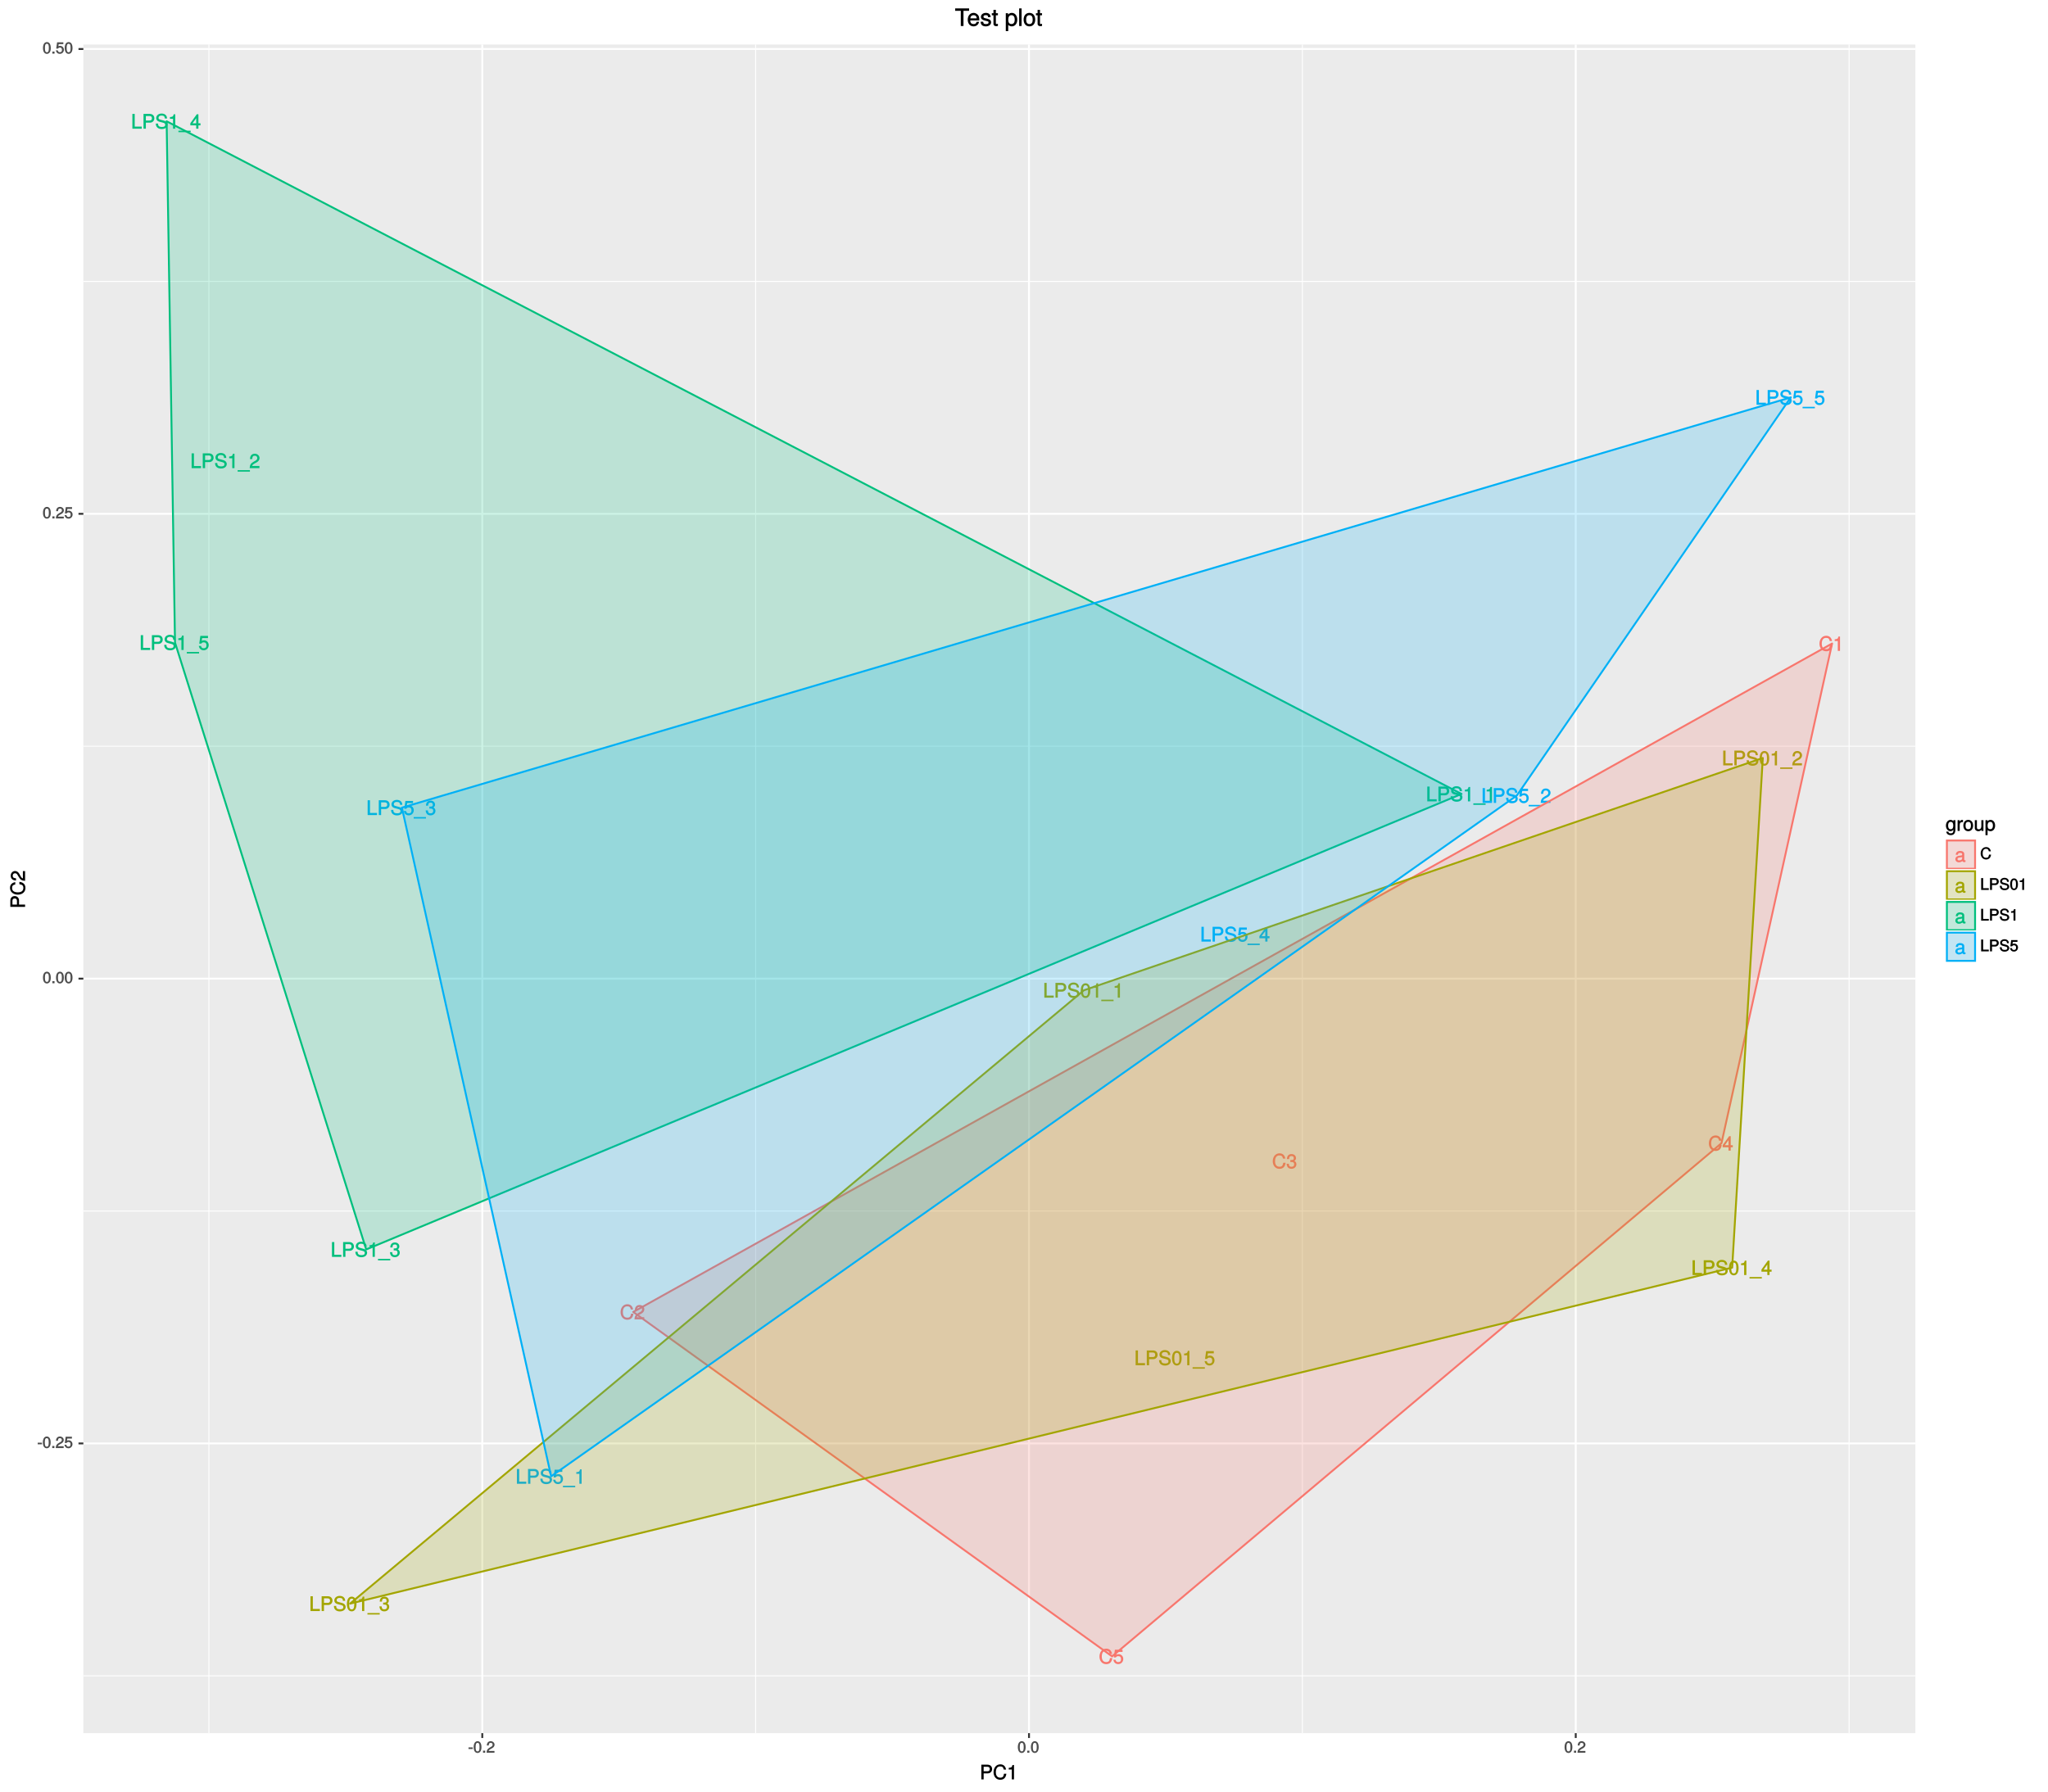 <?xml version="1.0" encoding="UTF-8"?>
<svg xmlns="http://www.w3.org/2000/svg" xmlns:xlink="http://www.w3.org/1999/xlink" width="1152pt" height="1008pt" viewBox="0 0 1152 1008" version="1.1">
<defs>
<g>
<symbol overflow="visible" id="glyph0-0">
<path style="stroke:none;" d=""/>
</symbol>
<symbol overflow="visible" id="glyph0-1">
<path style="stroke:none;" d="M 7.484 -3.219 L 6.297 -3.219 C 6.031 -1.547 5.531 -0.984 4.172 -0.984 C 2.578 -0.984 1.688 -2.062 1.688 -4.078 C 1.688 -6.141 2.531 -7.344 4.094 -7.344 C 5.344 -7.344 5.859 -6.922 6.156 -5.562 L 7.469 -5.562 C 7.125 -7.453 5.969 -8.531 4.203 -8.531 C 1.766 -8.531 0.391 -6.422 0.391 -4.062 C 0.391 -1.719 1.797 0.203 4.172 0.203 C 6.125 0.203 7.375 -0.969 7.625 -3.219 Z M 7.484 -3.219 "/>
</symbol>
<symbol overflow="visible" id="glyph0-2">
<path style="stroke:none;" d="M 3.969 -0.125 L 3.969 -8.109 L 3.094 -8.109 C 2.703 -6.766 2.625 -6.734 0.984 -6.531 L 0.984 -5.578 L 2.719 -5.578 L 2.719 0 L 3.969 0 Z M 3.969 -0.125 "/>
</symbol>
<symbol overflow="visible" id="glyph0-3">
<path style="stroke:none;" d="M 5.781 -5.672 C 5.781 -7 4.625 -8.109 3.141 -8.109 C 1.531 -8.109 0.469 -7.141 0.406 -5.109 L 1.641 -5.109 C 1.734 -6.562 2.141 -6.984 3.109 -6.984 C 3.984 -6.984 4.5 -6.484 4.5 -5.641 C 4.5 -5.031 4.188 -4.594 3.484 -4.203 L 2.469 -3.625 C 0.844 -2.703 0.328 -1.859 0.219 0 L 5.719 0 L 5.719 -1.234 L 1.625 -1.234 C 1.703 -1.734 2.016 -2.047 2.969 -2.609 L 4.078 -3.203 C 5.172 -3.797 5.781 -4.703 5.781 -5.672 Z M 5.781 -5.672 "/>
</symbol>
<symbol overflow="visible" id="glyph0-4">
<path style="stroke:none;" d="M 5.719 -2.406 C 5.719 -3.359 5.203 -4.047 4.266 -4.375 L 4.266 -4.094 C 5 -4.391 5.484 -5.031 5.484 -5.812 C 5.484 -7.156 4.469 -8.109 2.969 -8.109 C 1.391 -8.109 0.406 -7.109 0.375 -5.297 L 1.625 -5.297 C 1.641 -6.594 1.984 -6.984 2.984 -6.984 C 3.844 -6.984 4.219 -6.609 4.219 -5.781 C 4.219 -4.938 4 -4.734 2.297 -4.734 L 2.297 -3.641 L 2.969 -3.641 C 4.047 -3.641 4.453 -3.266 4.453 -2.391 C 4.453 -1.406 3.984 -0.969 2.969 -0.969 C 1.906 -0.969 1.531 -1.359 1.453 -2.641 L 0.203 -2.641 C 0.328 -0.75 1.344 0.172 2.938 0.172 C 4.547 0.172 5.719 -0.922 5.719 -2.406 Z M 5.719 -2.406 "/>
</symbol>
<symbol overflow="visible" id="glyph0-5">
<path style="stroke:none;" d="M 5.875 -2.016 L 5.875 -3.031 L 4.719 -3.031 L 4.719 -8.109 L 3.797 -8.109 L 0.172 -3.078 L 0.172 -1.875 L 3.469 -1.875 L 3.469 0 L 4.719 0 L 4.719 -1.875 L 5.875 -1.875 Z M 3.609 -3.031 L 1.406 -3.031 L 3.703 -6.203 L 3.469 -6.312 L 3.469 -3.031 Z M 3.609 -3.031 "/>
</symbol>
<symbol overflow="visible" id="glyph0-6">
<path style="stroke:none;" d="M 5.797 -2.734 C 5.797 -4.281 4.641 -5.438 3.141 -5.438 C 2.578 -5.438 2.047 -5.25 1.859 -5.109 L 2.109 -6.703 L 5.391 -6.703 L 5.391 -7.938 L 1.094 -7.938 L 0.469 -3.562 L 1.578 -3.562 C 2.062 -4.141 2.359 -4.297 2.953 -4.297 C 4.016 -4.297 4.531 -3.75 4.531 -2.594 C 4.531 -1.469 4.016 -0.969 2.953 -0.969 C 2.109 -0.969 1.719 -1.266 1.453 -2.281 L 0.203 -2.281 C 0.562 -0.578 1.594 0.172 2.984 0.172 C 4.562 0.172 5.797 -1.078 5.797 -2.734 Z M 5.797 -2.734 "/>
</symbol>
<symbol overflow="visible" id="glyph0-7">
<path style="stroke:none;" d="M 6.016 -0.125 L 6.016 -1.188 L 2.047 -1.188 L 2.047 -8.328 L 0.734 -8.328 L 0.734 0 L 6.016 0 Z M 6.016 -0.125 "/>
</symbol>
<symbol overflow="visible" id="glyph0-8">
<path style="stroke:none;" d="M 6.953 -5.828 C 6.953 -7.328 5.922 -8.328 4.328 -8.328 L 0.859 -8.328 L 0.859 0 L 2.172 0 L 2.172 -3.406 L 4.562 -3.406 C 5.891 -3.406 6.953 -4.484 6.953 -5.828 Z M 5.594 -5.859 C 5.594 -4.984 5.156 -4.594 4.172 -4.594 L 2.172 -4.594 L 2.172 -7.141 L 4.172 -7.141 C 5.156 -7.141 5.594 -6.75 5.594 -5.859 Z M 5.594 -5.859 "/>
</symbol>
<symbol overflow="visible" id="glyph0-9">
<path style="stroke:none;" d="M 7 -2.344 C 7 -3.344 6.234 -4.203 5.141 -4.5 L 3.125 -5.047 C 2.156 -5.297 1.938 -5.484 1.938 -6.094 C 1.938 -6.922 2.516 -7.391 3.594 -7.391 C 4.875 -7.391 5.469 -6.938 5.469 -5.75 L 6.719 -5.75 C 6.719 -7.469 5.484 -8.531 3.641 -8.531 C 1.859 -8.531 0.625 -7.406 0.625 -5.953 C 0.625 -4.969 1.297 -4.219 2.359 -3.938 L 4.359 -3.406 C 5.375 -3.141 5.688 -2.875 5.688 -2.25 C 5.688 -1.359 5.172 -0.984 3.781 -0.984 C 2.25 -0.984 1.641 -1.609 1.641 -2.891 L 0.391 -2.891 C 0.391 -0.844 1.812 0.203 3.719 0.203 C 5.75 0.203 7 -0.906 7 -2.344 Z M 7 -2.344 "/>
</symbol>
<symbol overflow="visible" id="glyph0-10">
<path style="stroke:none;" d="M 5.734 -3.906 C 5.734 -6.609 4.734 -8.109 3.031 -8.109 C 1.344 -8.109 0.328 -6.594 0.328 -3.969 C 0.328 -1.328 1.359 0.172 3.031 0.172 C 4.688 0.172 5.734 -1.328 5.734 -3.906 Z M 4.469 -3.984 C 4.469 -1.766 4.094 -0.922 3.016 -0.922 C 1.984 -0.922 1.609 -1.812 1.609 -3.953 C 1.609 -6.094 1.984 -6.969 3.031 -6.969 C 4.094 -6.969 4.469 -6.094 4.469 -3.984 Z M 4.469 -3.984 "/>
</symbol>
<symbol overflow="visible" id="glyph0-11">
<path style="stroke:none;" d="M 6.516 1.828 L 6.516 1.125 L -0.391 1.125 L -0.391 1.953 L 6.516 1.953 Z M 6.516 1.828 "/>
</symbol>
<symbol overflow="visible" id="glyph0-12">
<path style="stroke:none;" d="M 6.047 -0.156 L 6.047 -1.016 C 5.812 -0.969 5.766 -0.969 5.719 -0.969 C 5.391 -0.969 5.344 -1 5.344 -1.281 L 5.344 -4.5 C 5.344 -5.531 4.469 -6.234 3.031 -6.234 C 1.641 -6.234 0.625 -5.547 0.562 -4.078 L 1.766 -4.078 C 1.859 -4.922 2.141 -5.109 3 -5.109 C 3.828 -5.109 4.156 -4.922 4.156 -4.375 L 4.156 -4.125 C 4.156 -3.75 4.062 -3.719 3.344 -3.641 C 2.031 -3.469 1.828 -3.422 1.484 -3.281 C 0.812 -3 0.328 -2.344 0.328 -1.641 C 0.328 -0.578 1.188 0.172 2.359 0.172 C 3.109 0.172 3.906 -0.172 4.25 -0.547 C 4.281 -0.375 4.828 0.078 5.281 0.078 C 5.469 0.078 5.609 0.062 6.047 -0.062 Z M 4.156 -2.125 C 4.156 -1.297 3.453 -0.922 2.562 -0.922 C 1.844 -0.922 1.562 -1.031 1.562 -1.656 C 1.562 -2.266 1.828 -2.391 2.812 -2.547 C 3.797 -2.672 3.984 -2.719 4.156 -2.797 Z M 4.156 -2.125 "/>
</symbol>
<symbol overflow="visible" id="glyph1-0">
<path style="stroke:none;" d=""/>
</symbol>
<symbol overflow="visible" id="glyph1-1">
<path style="stroke:none;" d="M 2.641 -2.25 L 2.641 -3.016 L 0.25 -3.016 L 0.25 -2.109 L 2.641 -2.109 Z M 2.641 -2.25 "/>
</symbol>
<symbol overflow="visible" id="glyph1-2">
<path style="stroke:none;" d="M 4.609 -3.125 C 4.609 -5.297 3.781 -6.5 2.422 -6.5 C 1.078 -6.5 0.219 -5.281 0.219 -3.188 C 0.219 -1.078 1.078 0.125 2.422 0.125 C 3.734 0.125 4.609 -1.078 4.609 -3.125 Z M 3.516 -3.203 C 3.516 -1.438 3.266 -0.781 2.406 -0.781 C 1.578 -0.781 1.312 -1.469 1.312 -3.172 C 1.312 -4.875 1.578 -5.547 2.422 -5.547 C 3.25 -5.547 3.516 -4.875 3.516 -3.203 Z M 3.516 -3.203 "/>
</symbol>
<symbol overflow="visible" id="glyph1-3">
<path style="stroke:none;" d="M 1.828 -0.125 L 1.828 -1.172 L 0.609 -1.172 L 0.609 0 L 1.828 0 Z M 1.828 -0.125 "/>
</symbol>
<symbol overflow="visible" id="glyph1-4">
<path style="stroke:none;" d="M 4.641 -4.547 C 4.641 -5.594 3.672 -6.5 2.5 -6.5 C 1.219 -6.5 0.328 -5.719 0.281 -4.078 L 1.359 -4.078 C 1.422 -5.25 1.703 -5.562 2.469 -5.562 C 3.172 -5.562 3.547 -5.188 3.547 -4.516 C 3.547 -4.031 3.297 -3.703 2.75 -3.391 L 1.938 -2.922 C 0.641 -2.188 0.219 -1.5 0.125 0 L 4.594 0 L 4.594 -1.031 L 1.344 -1.031 C 1.406 -1.406 1.641 -1.641 2.406 -2.078 L 3.281 -2.562 C 4.156 -3.031 4.641 -3.781 4.641 -4.547 Z M 4.641 -4.547 "/>
</symbol>
<symbol overflow="visible" id="glyph1-5">
<path style="stroke:none;" d="M 4.656 -2.203 C 4.656 -3.438 3.688 -4.375 2.5 -4.375 C 2.062 -4.375 1.594 -4.219 1.547 -4.188 L 1.719 -5.344 L 4.344 -5.344 L 4.344 -6.375 L 0.828 -6.375 L 0.328 -2.844 L 1.281 -2.844 C 1.688 -3.312 1.875 -3.422 2.359 -3.422 C 3.188 -3.422 3.562 -3.016 3.562 -2.094 C 3.562 -1.203 3.203 -0.812 2.359 -0.812 C 1.688 -0.812 1.422 -1.031 1.203 -1.859 L 0.125 -1.859 C 0.406 -0.5 1.266 0.125 2.375 0.125 C 3.641 0.125 4.656 -0.875 4.656 -2.203 Z M 4.656 -2.203 "/>
</symbol>
<symbol overflow="visible" id="glyph1-6">
<path style="stroke:none;" d="M 5.953 -2.609 L 4.969 -2.609 C 4.766 -1.266 4.406 -0.828 3.328 -0.828 C 2.047 -0.828 1.391 -1.672 1.391 -3.266 C 1.391 -4.922 2.016 -5.844 3.25 -5.844 C 4.25 -5.844 4.625 -5.531 4.859 -4.422 L 6 -4.422 C 5.719 -5.969 4.766 -6.828 3.359 -6.828 C 1.406 -6.828 0.266 -5.141 0.266 -3.266 C 0.266 -1.391 1.438 0.156 3.312 0.156 C 4.875 0.156 5.906 -0.797 6.125 -2.609 Z M 5.953 -2.609 "/>
</symbol>
<symbol overflow="visible" id="glyph1-7">
<path style="stroke:none;" d="M 4.844 -0.125 L 4.844 -0.984 L 1.672 -0.984 L 1.672 -6.672 L 0.547 -6.672 L 0.547 0 L 4.844 0 Z M 4.844 -0.125 "/>
</symbol>
<symbol overflow="visible" id="glyph1-8">
<path style="stroke:none;" d="M 5.578 -4.656 C 5.578 -5.875 4.719 -6.672 3.453 -6.672 L 0.641 -6.672 L 0.641 0 L 1.766 0 L 1.766 -2.719 L 3.641 -2.719 C 4.688 -2.719 5.578 -3.594 5.578 -4.656 Z M 4.422 -4.703 C 4.422 -4 4.109 -3.703 3.328 -3.703 L 1.766 -3.703 L 1.766 -5.688 L 3.328 -5.688 C 4.109 -5.688 4.422 -5.406 4.422 -4.703 Z M 4.422 -4.703 "/>
</symbol>
<symbol overflow="visible" id="glyph1-9">
<path style="stroke:none;" d="M 5.609 -1.891 C 5.609 -2.688 4.969 -3.391 4.094 -3.641 L 2.484 -4.062 C 1.719 -4.266 1.578 -4.391 1.578 -4.875 C 1.578 -5.531 2 -5.891 2.875 -5.891 C 3.891 -5.891 4.312 -5.547 4.312 -4.578 L 5.391 -4.578 C 5.391 -5.969 4.375 -6.828 2.891 -6.828 C 1.484 -6.828 0.453 -5.922 0.453 -4.766 C 0.453 -3.984 1.031 -3.359 1.875 -3.141 L 3.469 -2.719 C 4.281 -2.5 4.484 -2.312 4.484 -1.812 C 4.484 -1.109 4.109 -0.828 3.016 -0.828 C 1.797 -0.828 1.344 -1.297 1.344 -2.344 L 0.266 -2.344 C 0.266 -0.703 1.438 0.156 2.953 0.156 C 4.578 0.156 5.609 -0.75 5.609 -1.891 Z M 5.609 -1.891 "/>
</symbol>
<symbol overflow="visible" id="glyph1-10">
<path style="stroke:none;" d="M 3.203 -0.125 L 3.203 -6.5 L 2.422 -6.5 C 2.109 -5.406 2.094 -5.406 0.734 -5.25 L 0.734 -4.438 L 2.125 -4.438 L 2.125 0 L 3.203 0 Z M 3.203 -0.125 "/>
</symbol>
<symbol overflow="visible" id="glyph2-0">
<path style="stroke:none;" d=""/>
</symbol>
<symbol overflow="visible" id="glyph2-1">
<path style="stroke:none;" d="M 6.922 -5.797 C 6.922 -7.297 5.891 -8.297 4.312 -8.297 L 0.859 -8.297 L 0.859 0 L 2.156 0 L 2.156 -3.406 L 4.547 -3.406 C 5.859 -3.406 6.922 -4.469 6.922 -5.797 Z M 5.578 -5.844 C 5.578 -4.969 5.141 -4.578 4.156 -4.578 L 2.156 -4.578 L 2.156 -7.109 L 4.156 -7.109 C 5.141 -7.109 5.578 -6.719 5.578 -5.844 Z M 5.578 -5.844 "/>
</symbol>
<symbol overflow="visible" id="glyph2-2">
<path style="stroke:none;" d="M 7.453 -3.203 L 6.266 -3.203 C 6 -1.547 5.516 -0.984 4.156 -0.984 C 2.562 -0.984 1.688 -2.062 1.688 -4.062 C 1.688 -6.109 2.516 -7.312 4.062 -7.312 C 5.328 -7.312 5.844 -6.891 6.125 -5.531 L 7.438 -5.531 C 7.094 -7.422 5.953 -8.484 4.188 -8.484 C 1.766 -8.484 0.391 -6.391 0.391 -4.047 C 0.391 -1.703 1.797 0.203 4.141 0.203 C 6.109 0.203 7.344 -0.969 7.594 -3.203 Z M 7.453 -3.203 "/>
</symbol>
<symbol overflow="visible" id="glyph2-3">
<path style="stroke:none;" d="M 3.953 -0.125 L 3.953 -8.078 L 3.078 -8.078 C 2.688 -6.734 2.625 -6.703 0.984 -6.5 L 0.984 -5.562 L 2.703 -5.562 L 2.703 0 L 3.953 0 Z M 3.953 -0.125 "/>
</symbol>
<symbol overflow="visible" id="glyph2-4">
<path style="stroke:none;" d="M 5.516 -1.078 L 5.516 -6.031 L 4.391 -6.031 L 4.391 -5.062 L 4.625 -5.156 C 4.156 -5.844 3.516 -6.203 2.766 -6.203 C 1.312 -6.203 0.172 -4.828 0.172 -2.953 C 0.172 -1.141 1.344 0.172 2.688 0.172 C 3.422 0.172 4.016 -0.172 4.625 -0.906 L 4.391 -1 L 4.391 -0.609 C 4.391 0.906 3.906 1.359 2.844 1.359 C 2.109 1.359 1.688 1.234 1.547 0.391 L 0.359 0.391 C 0.469 1.609 1.453 2.391 2.812 2.391 C 4.609 2.391 5.516 1.469 5.516 -1.078 Z M 4.297 -2.984 C 4.297 -1.609 3.844 -0.953 2.875 -0.953 C 1.875 -0.953 1.406 -1.609 1.406 -3.016 C 1.406 -4.406 1.891 -5.078 2.875 -5.078 C 3.859 -5.078 4.297 -4.375 4.297 -2.984 Z M 4.297 -2.984 "/>
</symbol>
<symbol overflow="visible" id="glyph2-5">
<path style="stroke:none;" d="M 3.656 -5.094 L 3.656 -6.156 C 3.375 -6.188 3.297 -6.203 3.172 -6.203 C 2.578 -6.203 2.031 -5.812 1.5 -4.953 L 1.734 -4.844 L 1.734 -6.031 L 0.625 -6.031 L 0.625 0 L 1.812 0 L 1.812 -3.125 C 1.812 -4.422 2.109 -4.938 3.656 -4.969 Z M 3.656 -5.094 "/>
</symbol>
<symbol overflow="visible" id="glyph2-6">
<path style="stroke:none;" d="M 5.734 -2.969 C 5.734 -4.969 4.656 -6.203 2.984 -6.203 C 1.375 -6.203 0.25 -4.953 0.25 -3.016 C 0.25 -1.078 1.359 0.172 3 0.172 C 4.625 0.172 5.734 -1.078 5.734 -2.969 Z M 4.516 -2.984 C 4.516 -1.625 4.016 -0.953 3 -0.953 C 1.984 -0.953 1.484 -1.609 1.484 -3.016 C 1.484 -4.406 1.984 -5.078 3 -5.078 C 4.031 -5.078 4.516 -4.406 4.516 -2.984 Z M 4.516 -2.984 "/>
</symbol>
<symbol overflow="visible" id="glyph2-7">
<path style="stroke:none;" d="M 5.438 -0.125 L 5.438 -6.031 L 4.25 -6.031 L 4.25 -2.719 C 4.25 -1.547 3.766 -0.906 2.812 -0.906 C 2.094 -0.906 1.766 -1.203 1.766 -1.906 L 1.766 -6.031 L 0.578 -6.031 L 0.578 -1.547 C 0.578 -0.578 1.438 0.172 2.547 0.172 C 3.406 0.172 4.031 -0.172 4.562 -0.922 L 4.328 -1.016 L 4.328 0 L 5.438 0 Z M 5.438 -0.125 "/>
</symbol>
<symbol overflow="visible" id="glyph2-8">
<path style="stroke:none;" d="M 5.891 -2.953 C 5.891 -4.891 4.812 -6.203 3.281 -6.203 C 2.5 -6.203 1.766 -5.812 1.344 -5.125 L 1.578 -5.031 L 1.578 -6.031 L 0.469 -6.031 L 0.469 2.391 L 1.656 2.391 L 1.656 -0.828 L 1.422 -0.719 C 1.906 -0.125 2.547 0.172 3.281 0.172 C 4.781 0.172 5.891 -1.125 5.891 -2.953 Z M 4.656 -2.984 C 4.656 -1.672 4.125 -0.969 3.125 -0.969 C 2.156 -0.969 1.656 -1.609 1.656 -2.969 C 1.656 -4.328 2.156 -5.078 3.125 -5.078 C 4.141 -5.078 4.656 -4.359 4.656 -2.984 Z M 4.656 -2.984 "/>
</symbol>
<symbol overflow="visible" id="glyph3-0">
<path style="stroke:none;" d=""/>
</symbol>
<symbol overflow="visible" id="glyph3-1">
<path style="stroke:none;" d="M -5.797 -6.922 C -7.297 -6.922 -8.297 -5.891 -8.297 -4.312 L -8.297 -0.859 L 0 -0.859 L 0 -2.156 L -3.406 -2.156 L -3.406 -4.547 C -3.406 -5.859 -4.469 -6.922 -5.797 -6.922 Z M -5.844 -5.578 C -4.969 -5.578 -4.578 -5.141 -4.578 -4.156 L -4.578 -2.156 L -7.109 -2.156 L -7.109 -4.156 C -7.109 -5.141 -6.719 -5.578 -5.844 -5.578 Z M -5.844 -5.578 "/>
</symbol>
<symbol overflow="visible" id="glyph3-2">
<path style="stroke:none;" d="M -3.203 -7.453 L -3.203 -6.266 C -1.547 -6 -0.984 -5.516 -0.984 -4.156 C -0.984 -2.562 -2.062 -1.688 -4.062 -1.688 C -6.109 -1.688 -7.312 -2.516 -7.312 -4.062 C -7.312 -5.328 -6.891 -5.844 -5.531 -6.125 L -5.531 -7.438 C -7.422 -7.094 -8.484 -5.953 -8.484 -4.188 C -8.484 -1.766 -6.391 -0.391 -4.047 -0.391 C -1.703 -0.391 0.203 -1.797 0.203 -4.141 C 0.203 -6.109 -0.969 -7.344 -3.203 -7.594 Z M -3.203 -7.453 "/>
</symbol>
<symbol overflow="visible" id="glyph3-3">
<path style="stroke:none;" d="M -5.641 -5.75 C -6.969 -5.75 -8.078 -4.594 -8.078 -3.125 C -8.078 -1.531 -7.109 -0.469 -5.094 -0.406 L -5.094 -1.641 C -6.531 -1.734 -6.953 -2.141 -6.953 -3.094 C -6.953 -3.969 -6.453 -4.484 -5.625 -4.484 C -5 -4.484 -4.578 -4.172 -4.188 -3.469 L -3.609 -2.469 C -2.688 -0.844 -1.844 -0.312 0 -0.219 L 0 -5.703 L -1.234 -5.703 L -1.234 -1.609 C -1.734 -1.688 -2.031 -2 -2.594 -2.953 L -3.188 -4.062 C -3.766 -5.141 -4.688 -5.75 -5.641 -5.75 Z M -5.641 -5.75 "/>
</symbol>
<symbol overflow="visible" id="glyph4-0">
<path style="stroke:none;" d=""/>
</symbol>
<symbol overflow="visible" id="glyph4-1">
<path style="stroke:none;" d="M 7.969 -8.672 L 7.969 -9.906 L 0.125 -9.906 L 0.125 -8.547 L 3.297 -8.547 L 3.297 0 L 4.812 0 L 4.812 -8.547 L 7.969 -8.547 Z M 7.969 -8.672 "/>
</symbol>
<symbol overflow="visible" id="glyph4-2">
<path style="stroke:none;" d="M 6.906 -3.281 C 6.906 -4.281 6.828 -4.906 6.625 -5.422 C 6.172 -6.562 4.984 -7.391 3.703 -7.391 C 1.766 -7.391 0.391 -5.828 0.391 -3.547 C 0.391 -1.281 1.734 0.203 3.672 0.203 C 5.25 0.203 6.484 -0.828 6.781 -2.375 L 5.406 -2.375 C 5.062 -1.328 4.594 -1.094 3.703 -1.094 C 2.562 -1.094 1.828 -1.688 1.812 -3.141 L 6.906 -3.141 Z M 5.688 -4.156 C 5.688 -4.156 5.5 -4.297 5.5 -4.312 L 1.844 -4.312 C 1.922 -5.406 2.578 -6.094 3.688 -6.094 C 4.766 -6.094 5.453 -5.328 5.453 -4.25 Z M 5.688 -4.156 "/>
</symbol>
<symbol overflow="visible" id="glyph4-3">
<path style="stroke:none;" d="M 6.188 -2.078 C 6.188 -3.109 5.484 -3.766 4.109 -4.094 L 3.047 -4.344 C 2.156 -4.562 1.906 -4.703 1.906 -5.188 C 1.906 -5.828 2.344 -6.094 3.234 -6.094 C 4.125 -6.094 4.453 -5.844 4.469 -4.984 L 5.922 -4.984 C 5.906 -6.484 4.875 -7.391 3.281 -7.391 C 1.656 -7.391 0.469 -6.422 0.469 -5.141 C 0.469 -4.047 1.172 -3.406 2.812 -3.016 L 3.844 -2.766 C 4.609 -2.578 4.766 -2.484 4.766 -1.984 C 4.766 -1.328 4.266 -1.094 3.297 -1.094 C 2.312 -1.094 1.891 -1.188 1.734 -2.391 L 0.297 -2.391 C 0.359 -0.641 1.406 0.203 3.203 0.203 C 4.953 0.203 6.188 -0.734 6.188 -2.078 Z M 6.188 -2.078 "/>
</symbol>
<symbol overflow="visible" id="glyph4-4">
<path style="stroke:none;" d="M 3.484 -0.125 L 3.484 -1.234 C 3.203 -1.156 3.031 -1.156 2.828 -1.156 C 2.344 -1.156 2.344 -1.141 2.344 -1.625 L 2.344 -6.016 L 3.484 -6.016 L 3.484 -7.203 L 2.344 -7.203 L 2.344 -9.094 L 0.984 -9.094 L 0.984 -7.203 L 0.047 -7.203 L 0.047 -6.016 L 0.984 -6.016 L 0.984 -1.141 C 0.984 -0.438 1.594 0.094 2.453 0.094 C 2.719 0.094 2.984 0.062 3.484 -0.016 Z M 3.484 -0.125 "/>
</symbol>
<symbol overflow="visible" id="glyph4-5">
<path style="stroke:none;" d=""/>
</symbol>
<symbol overflow="visible" id="glyph4-6">
<path style="stroke:none;" d="M 7.031 -3.531 C 7.031 -5.844 5.766 -7.391 3.938 -7.391 C 3 -7.391 2.141 -6.922 1.625 -6.094 L 1.859 -6 L 1.859 -7.203 L 0.578 -7.203 L 0.578 2.875 L 1.953 2.875 L 1.953 -0.969 L 1.719 -0.875 C 2.297 -0.156 3.047 0.203 3.953 0.203 C 5.734 0.203 7.031 -1.328 7.031 -3.531 Z M 5.609 -3.547 C 5.609 -1.984 4.953 -1.109 3.75 -1.109 C 2.594 -1.109 1.953 -1.922 1.953 -3.531 C 1.953 -5.156 2.594 -6.094 3.75 -6.094 C 4.969 -6.094 5.609 -5.203 5.609 -3.547 Z M 5.609 -3.547 "/>
</symbol>
<symbol overflow="visible" id="glyph4-7">
<path style="stroke:none;" d="M 2.125 -0.125 L 2.125 -9.906 L 0.75 -9.906 L 0.75 0 L 2.125 0 Z M 2.125 -0.125 "/>
</symbol>
<symbol overflow="visible" id="glyph4-8">
<path style="stroke:none;" d="M 6.859 -3.531 C 6.859 -5.922 5.578 -7.391 3.594 -7.391 C 1.656 -7.391 0.328 -5.922 0.328 -3.594 C 0.328 -1.266 1.641 0.203 3.609 0.203 C 5.547 0.203 6.859 -1.266 6.859 -3.531 Z M 5.438 -3.547 C 5.438 -1.922 4.812 -1.094 3.609 -1.094 C 2.375 -1.094 1.75 -1.922 1.75 -3.594 C 1.75 -5.25 2.375 -6.094 3.609 -6.094 C 4.844 -6.094 5.438 -5.266 5.438 -3.547 Z M 5.438 -3.547 "/>
</symbol>
</g>
<clipPath id="clip1">
  <path d="M 46.891 25.055 L 1078 25.055 L 1078 976 L 46.891 976 Z M 46.891 25.055 "/>
</clipPath>
<clipPath id="clip2">
  <path d="M 46.891 942 L 1078 942 L 1078 944 L 46.891 944 Z M 46.891 942 "/>
</clipPath>
<clipPath id="clip3">
  <path d="M 46.891 681 L 1078 681 L 1078 682 L 46.891 682 Z M 46.891 681 "/>
</clipPath>
<clipPath id="clip4">
  <path d="M 46.891 419 L 1078 419 L 1078 421 L 46.891 421 Z M 46.891 419 "/>
</clipPath>
<clipPath id="clip5">
  <path d="M 46.891 158 L 1078 158 L 1078 159 L 46.891 159 Z M 46.891 158 "/>
</clipPath>
<clipPath id="clip6">
  <path d="M 117 25.055 L 118 25.055 L 118 976 L 117 976 Z M 117 25.055 "/>
</clipPath>
<clipPath id="clip7">
  <path d="M 424 25.055 L 426 25.055 L 426 976 L 424 976 Z M 424 25.055 "/>
</clipPath>
<clipPath id="clip8">
  <path d="M 732 25.055 L 733 25.055 L 733 976 L 732 976 Z M 732 25.055 "/>
</clipPath>
<clipPath id="clip9">
  <path d="M 1039 25.055 L 1041 25.055 L 1041 976 L 1039 976 Z M 1039 25.055 "/>
</clipPath>
<clipPath id="clip10">
  <path d="M 46.891 811 L 1078 811 L 1078 813 L 46.891 813 Z M 46.891 811 "/>
</clipPath>
<clipPath id="clip11">
  <path d="M 46.891 550 L 1078 550 L 1078 552 L 46.891 552 Z M 46.891 550 "/>
</clipPath>
<clipPath id="clip12">
  <path d="M 46.891 288 L 1078 288 L 1078 290 L 46.891 290 Z M 46.891 288 "/>
</clipPath>
<clipPath id="clip13">
  <path d="M 46.891 27 L 1078 27 L 1078 29 L 46.891 29 Z M 46.891 27 "/>
</clipPath>
<clipPath id="clip14">
  <path d="M 270 25.055 L 272 25.055 L 272 976 L 270 976 Z M 270 25.055 "/>
</clipPath>
<clipPath id="clip15">
  <path d="M 578 25.055 L 580 25.055 L 580 976 L 578 976 Z M 578 25.055 "/>
</clipPath>
<clipPath id="clip16">
  <path d="M 885 25.055 L 887 25.055 L 887 976 L 885 976 Z M 885 25.055 "/>
</clipPath>
</defs>
<g id="surface82">
<rect x="0" y="0" width="1152" height="1008" style="fill:rgb(100%,100%,100%);fill-opacity:1;stroke:none;"/>
<rect x="0" y="0" width="1152" height="1008" style="fill:rgb(100%,100%,100%);fill-opacity:1;stroke:none;"/>
<path style="fill:none;stroke-width:1.067;stroke-linecap:round;stroke-linejoin:round;stroke:rgb(100%,100%,100%);stroke-opacity:1;stroke-miterlimit:10;" d="M 0 1008 L 1152 1008 L 1152 0 L 0 0 Z M 0 1008 "/>
<g clip-path="url(#clip1)" clip-rule="nonzero">
<path style=" stroke:none;fill-rule:nonzero;fill:rgb(92.157%,92.157%,92.157%);fill-opacity:1;" d="M 46.891 975.109 L 1077.402 975.109 L 1077.402 25.055 L 46.891 25.055 Z M 46.891 975.109 "/>
</g>
<g clip-path="url(#clip2)" clip-rule="nonzero">
<path style="fill:none;stroke-width:0.533;stroke-linecap:butt;stroke-linejoin:round;stroke:rgb(100%,100%,100%);stroke-opacity:1;stroke-miterlimit:10;" d="M 46.891 942.871 L 1077.402 942.871 "/>
</g>
<g clip-path="url(#clip3)" clip-rule="nonzero">
<path style="fill:none;stroke-width:0.533;stroke-linecap:butt;stroke-linejoin:round;stroke:rgb(100%,100%,100%);stroke-opacity:1;stroke-miterlimit:10;" d="M 46.891 681.355 L 1077.402 681.355 "/>
</g>
<g clip-path="url(#clip4)" clip-rule="nonzero">
<path style="fill:none;stroke-width:0.533;stroke-linecap:butt;stroke-linejoin:round;stroke:rgb(100%,100%,100%);stroke-opacity:1;stroke-miterlimit:10;" d="M 46.891 419.844 L 1077.402 419.844 "/>
</g>
<g clip-path="url(#clip5)" clip-rule="nonzero">
<path style="fill:none;stroke-width:0.533;stroke-linecap:butt;stroke-linejoin:round;stroke:rgb(100%,100%,100%);stroke-opacity:1;stroke-miterlimit:10;" d="M 46.891 158.332 L 1077.402 158.332 "/>
</g>
<g clip-path="url(#clip6)" clip-rule="nonzero">
<path style="fill:none;stroke-width:0.533;stroke-linecap:butt;stroke-linejoin:round;stroke:rgb(100%,100%,100%);stroke-opacity:1;stroke-miterlimit:10;" d="M 117.516 975.109 L 117.516 25.055 "/>
</g>
<g clip-path="url(#clip7)" clip-rule="nonzero">
<path style="fill:none;stroke-width:0.533;stroke-linecap:butt;stroke-linejoin:round;stroke:rgb(100%,100%,100%);stroke-opacity:1;stroke-miterlimit:10;" d="M 425.051 975.109 L 425.051 25.055 "/>
</g>
<g clip-path="url(#clip8)" clip-rule="nonzero">
<path style="fill:none;stroke-width:0.533;stroke-linecap:butt;stroke-linejoin:round;stroke:rgb(100%,100%,100%);stroke-opacity:1;stroke-miterlimit:10;" d="M 732.586 975.109 L 732.586 25.055 "/>
</g>
<g clip-path="url(#clip9)" clip-rule="nonzero">
<path style="fill:none;stroke-width:0.533;stroke-linecap:butt;stroke-linejoin:round;stroke:rgb(100%,100%,100%);stroke-opacity:1;stroke-miterlimit:10;" d="M 1040.117 975.109 L 1040.117 25.055 "/>
</g>
<g clip-path="url(#clip10)" clip-rule="nonzero">
<path style="fill:none;stroke-width:1.067;stroke-linecap:butt;stroke-linejoin:round;stroke:rgb(100%,100%,100%);stroke-opacity:1;stroke-miterlimit:10;" d="M 46.891 812.113 L 1077.402 812.113 "/>
</g>
<g clip-path="url(#clip11)" clip-rule="nonzero">
<path style="fill:none;stroke-width:1.067;stroke-linecap:butt;stroke-linejoin:round;stroke:rgb(100%,100%,100%);stroke-opacity:1;stroke-miterlimit:10;" d="M 46.891 550.602 L 1077.402 550.602 "/>
</g>
<g clip-path="url(#clip12)" clip-rule="nonzero">
<path style="fill:none;stroke-width:1.067;stroke-linecap:butt;stroke-linejoin:round;stroke:rgb(100%,100%,100%);stroke-opacity:1;stroke-miterlimit:10;" d="M 46.891 289.09 L 1077.402 289.09 "/>
</g>
<g clip-path="url(#clip13)" clip-rule="nonzero">
<path style="fill:none;stroke-width:1.067;stroke-linecap:butt;stroke-linejoin:round;stroke:rgb(100%,100%,100%);stroke-opacity:1;stroke-miterlimit:10;" d="M 46.891 27.578 L 1077.402 27.578 "/>
</g>
<g clip-path="url(#clip14)" clip-rule="nonzero">
<path style="fill:none;stroke-width:1.067;stroke-linecap:butt;stroke-linejoin:round;stroke:rgb(100%,100%,100%);stroke-opacity:1;stroke-miterlimit:10;" d="M 271.285 975.109 L 271.285 25.055 "/>
</g>
<g clip-path="url(#clip15)" clip-rule="nonzero">
<path style="fill:none;stroke-width:1.067;stroke-linecap:butt;stroke-linejoin:round;stroke:rgb(100%,100%,100%);stroke-opacity:1;stroke-miterlimit:10;" d="M 578.816 975.109 L 578.816 25.055 "/>
</g>
<g clip-path="url(#clip16)" clip-rule="nonzero">
<path style="fill:none;stroke-width:1.067;stroke-linecap:butt;stroke-linejoin:round;stroke:rgb(100%,100%,100%);stroke-opacity:1;stroke-miterlimit:10;" d="M 886.352 975.109 L 886.352 25.055 "/>
</g>
<g style="fill:rgb(97.255%,46.275%,42.745%);fill-opacity:1;">
  <use xlink:href="#glyph0-1" x="1023.062" y="366.228"/>
  <use xlink:href="#glyph0-2" x="1031.038" y="366.228"/>
</g>
<g style="fill:rgb(97.255%,46.275%,42.745%);fill-opacity:1;">
  <use xlink:href="#glyph0-1" x="348.684" y="742.329"/>
  <use xlink:href="#glyph0-3" x="356.659" y="742.329"/>
</g>
<g style="fill:rgb(97.255%,46.275%,42.745%);fill-opacity:1;">
  <use xlink:href="#glyph0-1" x="715.535" y="657.419"/>
  <use xlink:href="#glyph0-4" x="723.511" y="657.419"/>
</g>
<g style="fill:rgb(97.255%,46.275%,42.745%);fill-opacity:1;">
  <use xlink:href="#glyph0-1" x="960.84" y="647.364"/>
  <use xlink:href="#glyph0-5" x="968.815" y="647.364"/>
</g>
<g style="fill:rgb(97.255%,46.275%,42.745%);fill-opacity:1;">
  <use xlink:href="#glyph0-1" x="618.062" y="936.099"/>
  <use xlink:href="#glyph0-6" x="626.038" y="936.099"/>
</g>
<g style="fill:rgb(63.922%,64.706%,0%);fill-opacity:1;">
  <use xlink:href="#glyph0-7" x="586.699" y="561.329"/>
  <use xlink:href="#glyph0-8" x="592.841" y="561.329"/>
  <use xlink:href="#glyph0-9" x="600.209" y="561.329"/>
  <use xlink:href="#glyph0-10" x="607.577" y="561.329"/>
  <use xlink:href="#glyph0-2" x="613.719" y="561.329"/>
  <use xlink:href="#glyph0-11" x="619.86" y="561.329"/>
  <use xlink:href="#glyph0-2" x="626.002" y="561.329"/>
</g>
<g style="fill:rgb(63.922%,64.706%,0%);fill-opacity:1;">
  <use xlink:href="#glyph0-7" x="968.578" y="430.638"/>
  <use xlink:href="#glyph0-8" x="974.72" y="430.638"/>
  <use xlink:href="#glyph0-9" x="982.088" y="430.638"/>
  <use xlink:href="#glyph0-10" x="989.456" y="430.638"/>
  <use xlink:href="#glyph0-2" x="995.598" y="430.638"/>
  <use xlink:href="#glyph0-11" x="1001.739" y="430.638"/>
  <use xlink:href="#glyph0-3" x="1007.881" y="430.638"/>
</g>
<g style="fill:rgb(63.922%,64.706%,0%);fill-opacity:1;">
  <use xlink:href="#glyph0-7" x="173.918" y="906.423"/>
  <use xlink:href="#glyph0-8" x="180.06" y="906.423"/>
  <use xlink:href="#glyph0-9" x="187.428" y="906.423"/>
  <use xlink:href="#glyph0-10" x="194.796" y="906.423"/>
  <use xlink:href="#glyph0-2" x="200.938" y="906.423"/>
  <use xlink:href="#glyph0-11" x="207.079" y="906.423"/>
  <use xlink:href="#glyph0-4" x="213.221" y="906.423"/>
</g>
<g style="fill:rgb(63.922%,64.706%,0%);fill-opacity:1;">
  <use xlink:href="#glyph0-7" x="951.344" y="717.372"/>
  <use xlink:href="#glyph0-8" x="957.485" y="717.372"/>
  <use xlink:href="#glyph0-9" x="964.854" y="717.372"/>
  <use xlink:href="#glyph0-10" x="972.222" y="717.372"/>
  <use xlink:href="#glyph0-2" x="978.363" y="717.372"/>
  <use xlink:href="#glyph0-11" x="984.505" y="717.372"/>
  <use xlink:href="#glyph0-5" x="990.646" y="717.372"/>
</g>
<g style="fill:rgb(63.922%,64.706%,0%);fill-opacity:1;">
  <use xlink:href="#glyph0-7" x="638.059" y="768.114"/>
  <use xlink:href="#glyph0-8" x="644.2" y="768.114"/>
  <use xlink:href="#glyph0-9" x="651.568" y="768.114"/>
  <use xlink:href="#glyph0-10" x="658.937" y="768.114"/>
  <use xlink:href="#glyph0-2" x="665.078" y="768.114"/>
  <use xlink:href="#glyph0-11" x="671.22" y="768.114"/>
  <use xlink:href="#glyph0-6" x="677.361" y="768.114"/>
</g>
<g style="fill:rgb(0%,74.902%,49.02%);fill-opacity:1;">
  <use xlink:href="#glyph0-7" x="802.113" y="450.872"/>
  <use xlink:href="#glyph0-8" x="808.255" y="450.872"/>
  <use xlink:href="#glyph0-9" x="815.623" y="450.872"/>
  <use xlink:href="#glyph0-2" x="822.991" y="450.872"/>
  <use xlink:href="#glyph0-11" x="829.133" y="450.872"/>
  <use xlink:href="#glyph0-2" x="835.274" y="450.872"/>
</g>
<g style="fill:rgb(0%,74.902%,49.02%);fill-opacity:1;">
  <use xlink:href="#glyph0-7" x="107.051" y="263.396"/>
  <use xlink:href="#glyph0-8" x="113.192" y="263.396"/>
  <use xlink:href="#glyph0-9" x="120.561" y="263.396"/>
  <use xlink:href="#glyph0-2" x="127.929" y="263.396"/>
  <use xlink:href="#glyph0-11" x="134.07" y="263.396"/>
  <use xlink:href="#glyph0-3" x="140.212" y="263.396"/>
</g>
<g style="fill:rgb(0%,74.902%,49.02%);fill-opacity:1;">
  <use xlink:href="#glyph0-7" x="185.992" y="707.153"/>
  <use xlink:href="#glyph0-8" x="192.134" y="707.153"/>
  <use xlink:href="#glyph0-9" x="199.502" y="707.153"/>
  <use xlink:href="#glyph0-2" x="206.87" y="707.153"/>
  <use xlink:href="#glyph0-11" x="213.012" y="707.153"/>
  <use xlink:href="#glyph0-4" x="219.153" y="707.153"/>
</g>
<g style="fill:rgb(0%,74.902%,49.02%);fill-opacity:1;">
  <use xlink:href="#glyph0-7" x="73.73" y="72.411"/>
  <use xlink:href="#glyph0-8" x="79.872" y="72.411"/>
  <use xlink:href="#glyph0-9" x="87.24" y="72.411"/>
  <use xlink:href="#glyph0-2" x="94.608" y="72.411"/>
  <use xlink:href="#glyph0-11" x="100.75" y="72.411"/>
  <use xlink:href="#glyph0-5" x="106.892" y="72.411"/>
</g>
<g style="fill:rgb(0%,74.902%,49.02%);fill-opacity:1;">
  <use xlink:href="#glyph0-7" x="78.445" y="365.692"/>
  <use xlink:href="#glyph0-8" x="84.587" y="365.692"/>
  <use xlink:href="#glyph0-9" x="91.955" y="365.692"/>
  <use xlink:href="#glyph0-2" x="99.323" y="365.692"/>
  <use xlink:href="#glyph0-11" x="105.465" y="365.692"/>
  <use xlink:href="#glyph0-6" x="111.606" y="365.692"/>
</g>
<g style="fill:rgb(0%,69.02%,96.471%);fill-opacity:1;">
  <use xlink:href="#glyph0-7" x="290.023" y="834.817"/>
  <use xlink:href="#glyph0-8" x="296.165" y="834.817"/>
  <use xlink:href="#glyph0-9" x="303.533" y="834.817"/>
  <use xlink:href="#glyph0-6" x="310.901" y="834.817"/>
  <use xlink:href="#glyph0-11" x="317.043" y="834.817"/>
  <use xlink:href="#glyph0-2" x="323.185" y="834.817"/>
</g>
<g style="fill:rgb(0%,69.02%,96.471%);fill-opacity:1;">
  <use xlink:href="#glyph0-7" x="833.246" y="451.731"/>
  <use xlink:href="#glyph0-8" x="839.388" y="451.731"/>
  <use xlink:href="#glyph0-9" x="846.756" y="451.731"/>
  <use xlink:href="#glyph0-6" x="854.124" y="451.731"/>
  <use xlink:href="#glyph0-11" x="860.266" y="451.731"/>
  <use xlink:href="#glyph0-3" x="866.407" y="451.731"/>
</g>
<g style="fill:rgb(0%,69.02%,96.471%);fill-opacity:1;">
  <use xlink:href="#glyph0-7" x="206.066" y="458.575"/>
  <use xlink:href="#glyph0-8" x="212.208" y="458.575"/>
  <use xlink:href="#glyph0-9" x="219.576" y="458.575"/>
  <use xlink:href="#glyph0-6" x="226.944" y="458.575"/>
  <use xlink:href="#glyph0-11" x="233.086" y="458.575"/>
  <use xlink:href="#glyph0-4" x="239.228" y="458.575"/>
</g>
<g style="fill:rgb(0%,69.02%,96.471%);fill-opacity:1;">
  <use xlink:href="#glyph0-7" x="675.078" y="529.767"/>
  <use xlink:href="#glyph0-8" x="681.22" y="529.767"/>
  <use xlink:href="#glyph0-9" x="688.588" y="529.767"/>
  <use xlink:href="#glyph0-6" x="695.956" y="529.767"/>
  <use xlink:href="#glyph0-11" x="702.098" y="529.767"/>
  <use xlink:href="#glyph0-5" x="708.239" y="529.767"/>
</g>
<g style="fill:rgb(0%,69.02%,96.471%);fill-opacity:1;">
  <use xlink:href="#glyph0-7" x="987.32" y="227.755"/>
  <use xlink:href="#glyph0-8" x="993.462" y="227.755"/>
  <use xlink:href="#glyph0-9" x="1000.83" y="227.755"/>
  <use xlink:href="#glyph0-6" x="1008.198" y="227.755"/>
  <use xlink:href="#glyph0-11" x="1014.34" y="227.755"/>
  <use xlink:href="#glyph0-6" x="1020.481" y="227.755"/>
</g>
<path style="fill-rule:nonzero;fill:rgb(97.255%,46.275%,42.745%);fill-opacity:0.2;stroke-width:1.067;stroke-linecap:round;stroke-linejoin:round;stroke:rgb(97.255%,46.275%,42.745%);stroke-opacity:1;stroke-miterlimit:10;" d="M 625.562 931.926 L 356.184 738.156 L 1030.562 362.055 L 968.34 643.191 Z M 625.562 931.926 "/>
<path style="fill-rule:nonzero;fill:rgb(63.922%,64.706%,0%);fill-opacity:0.2;stroke-width:1.067;stroke-linecap:round;stroke-linejoin:round;stroke:rgb(63.922%,64.706%,0%);stroke-opacity:1;stroke-miterlimit:10;" d="M 974.344 713.199 L 196.918 902.25 L 609.699 557.156 L 991.578 426.465 Z M 974.344 713.199 "/>
<path style="fill-rule:nonzero;fill:rgb(0%,74.902%,49.02%);fill-opacity:0.2;stroke-width:1.067;stroke-linecap:round;stroke-linejoin:round;stroke:rgb(0%,74.902%,49.02%);stroke-opacity:1;stroke-miterlimit:10;" d="M 822.113 446.699 L 205.992 702.98 L 98.445 361.52 L 93.73 68.238 Z M 822.113 446.699 "/>
<path style="fill-rule:nonzero;fill:rgb(0%,69.02%,96.471%);fill-opacity:0.2;stroke-width:1.067;stroke-linecap:round;stroke-linejoin:round;stroke:rgb(0%,69.02%,96.471%);stroke-opacity:1;stroke-miterlimit:10;" d="M 310.023 830.645 L 226.066 454.402 L 1007.32 223.582 L 853.246 447.559 Z M 310.023 830.645 "/>
<g style="fill:rgb(30.196%,30.196%,30.196%);fill-opacity:1;">
  <use xlink:href="#glyph1-1" x="20.957" y="814.716"/>
  <use xlink:href="#glyph1-2" x="23.887" y="814.716"/>
  <use xlink:href="#glyph1-3" x="28.777" y="814.716"/>
  <use xlink:href="#glyph1-4" x="31.223" y="814.716"/>
  <use xlink:href="#glyph1-5" x="36.113" y="814.716"/>
</g>
<g style="fill:rgb(30.196%,30.196%,30.196%);fill-opacity:1;">
  <use xlink:href="#glyph1-2" x="23.957" y="553.204"/>
  <use xlink:href="#glyph1-3" x="28.848" y="553.204"/>
  <use xlink:href="#glyph1-2" x="31.293" y="553.204"/>
  <use xlink:href="#glyph1-2" x="36.184" y="553.204"/>
</g>
<g style="fill:rgb(30.196%,30.196%,30.196%);fill-opacity:1;">
  <use xlink:href="#glyph1-2" x="23.957" y="291.692"/>
  <use xlink:href="#glyph1-3" x="28.848" y="291.692"/>
  <use xlink:href="#glyph1-4" x="31.293" y="291.692"/>
  <use xlink:href="#glyph1-5" x="36.184" y="291.692"/>
</g>
<g style="fill:rgb(30.196%,30.196%,30.196%);fill-opacity:1;">
  <use xlink:href="#glyph1-2" x="23.957" y="30.181"/>
  <use xlink:href="#glyph1-3" x="28.848" y="30.181"/>
  <use xlink:href="#glyph1-5" x="31.293" y="30.181"/>
  <use xlink:href="#glyph1-2" x="36.184" y="30.181"/>
</g>
<path style="fill:none;stroke-width:1.067;stroke-linecap:butt;stroke-linejoin:round;stroke:rgb(20%,20%,20%);stroke-opacity:1;stroke-miterlimit:10;" d="M 44.152 812.113 L 46.891 812.113 "/>
<path style="fill:none;stroke-width:1.067;stroke-linecap:butt;stroke-linejoin:round;stroke:rgb(20%,20%,20%);stroke-opacity:1;stroke-miterlimit:10;" d="M 44.152 550.602 L 46.891 550.602 "/>
<path style="fill:none;stroke-width:1.067;stroke-linecap:butt;stroke-linejoin:round;stroke:rgb(20%,20%,20%);stroke-opacity:1;stroke-miterlimit:10;" d="M 44.152 289.09 L 46.891 289.09 "/>
<path style="fill:none;stroke-width:1.067;stroke-linecap:butt;stroke-linejoin:round;stroke:rgb(20%,20%,20%);stroke-opacity:1;stroke-miterlimit:10;" d="M 44.152 27.578 L 46.891 27.578 "/>
<path style="fill:none;stroke-width:1.067;stroke-linecap:butt;stroke-linejoin:round;stroke:rgb(20%,20%,20%);stroke-opacity:1;stroke-miterlimit:10;" d="M 271.285 977.848 L 271.285 975.109 "/>
<path style="fill:none;stroke-width:1.067;stroke-linecap:butt;stroke-linejoin:round;stroke:rgb(20%,20%,20%);stroke-opacity:1;stroke-miterlimit:10;" d="M 578.816 977.848 L 578.816 975.109 "/>
<path style="fill:none;stroke-width:1.067;stroke-linecap:butt;stroke-linejoin:round;stroke:rgb(20%,20%,20%);stroke-opacity:1;stroke-miterlimit:10;" d="M 886.352 977.848 L 886.352 975.109 "/>
<g style="fill:rgb(30.196%,30.196%,30.196%);fill-opacity:1;">
  <use xlink:href="#glyph1-1" x="263.285" y="986.146"/>
  <use xlink:href="#glyph1-2" x="266.215" y="986.146"/>
  <use xlink:href="#glyph1-3" x="271.105" y="986.146"/>
  <use xlink:href="#glyph1-4" x="273.551" y="986.146"/>
</g>
<g style="fill:rgb(30.196%,30.196%,30.196%);fill-opacity:1;">
  <use xlink:href="#glyph1-2" x="572.316" y="986.146"/>
  <use xlink:href="#glyph1-3" x="577.207" y="986.146"/>
  <use xlink:href="#glyph1-2" x="579.652" y="986.146"/>
</g>
<g style="fill:rgb(30.196%,30.196%,30.196%);fill-opacity:1;">
  <use xlink:href="#glyph1-2" x="879.852" y="986.146"/>
  <use xlink:href="#glyph1-3" x="884.742" y="986.146"/>
  <use xlink:href="#glyph1-4" x="887.188" y="986.146"/>
</g>
<g style="fill:rgb(0%,0%,0%);fill-opacity:1;">
  <use xlink:href="#glyph2-1" x="551.148" y="1001.147"/>
  <use xlink:href="#glyph2-2" x="558.485" y="1001.147"/>
  <use xlink:href="#glyph2-3" x="566.428" y="1001.147"/>
</g>
<g style="fill:rgb(0%,0%,0%);fill-opacity:1;">
  <use xlink:href="#glyph3-1" x="14.108" y="511.082"/>
  <use xlink:href="#glyph3-2" x="14.108" y="503.745"/>
  <use xlink:href="#glyph3-3" x="14.108" y="495.803"/>
</g>
<path style=" stroke:none;fill-rule:nonzero;fill:rgb(100%,100%,100%);fill-opacity:1;" d="M 1088.742 546.973 L 1146.52 546.973 L 1146.52 453.195 L 1088.742 453.195 Z M 1088.742 546.973 "/>
<g style="fill:rgb(0%,0%,0%);fill-opacity:1;">
  <use xlink:href="#glyph2-4" x="1094.41" y="467.491"/>
  <use xlink:href="#glyph2-5" x="1100.526" y="467.491"/>
  <use xlink:href="#glyph2-6" x="1104.135" y="467.491"/>
  <use xlink:href="#glyph2-7" x="1110.251" y="467.491"/>
  <use xlink:href="#glyph2-8" x="1116.367" y="467.491"/>
</g>
<path style="fill-rule:nonzero;fill:rgb(94.902%,94.902%,94.902%);fill-opacity:1;stroke-width:1.067;stroke-linecap:round;stroke-linejoin:round;stroke:rgb(100%,100%,100%);stroke-opacity:1;stroke-miterlimit:10;" d="M 1094.41 489.461 L 1111.691 489.461 L 1111.691 472.18 L 1094.41 472.18 Z M 1094.41 489.461 "/>
<g style="fill:rgb(97.255%,46.275%,42.745%);fill-opacity:1;">
  <use xlink:href="#glyph0-12" x="1099.551" y="484.993"/>
</g>
<path style="fill-rule:nonzero;fill:rgb(97.255%,46.275%,42.745%);fill-opacity:0.2;stroke-width:1.067;stroke-linecap:round;stroke-linejoin:miter;stroke:rgb(97.255%,46.275%,42.745%);stroke-opacity:1;stroke-miterlimit:10;" d="M 1095.121 488.754 L 1110.984 488.754 L 1110.984 472.891 L 1095.121 472.891 Z M 1095.121 488.754 "/>
<path style="fill-rule:nonzero;fill:rgb(94.902%,94.902%,94.902%);fill-opacity:1;stroke-width:1.067;stroke-linecap:round;stroke-linejoin:round;stroke:rgb(100%,100%,100%);stroke-opacity:1;stroke-miterlimit:10;" d="M 1094.41 506.742 L 1111.691 506.742 L 1111.691 489.461 L 1094.41 489.461 Z M 1094.41 506.742 "/>
<g style="fill:rgb(63.922%,64.706%,0%);fill-opacity:1;">
  <use xlink:href="#glyph0-12" x="1099.551" y="502.274"/>
</g>
<path style="fill-rule:nonzero;fill:rgb(63.922%,64.706%,0%);fill-opacity:0.2;stroke-width:1.067;stroke-linecap:round;stroke-linejoin:miter;stroke:rgb(63.922%,64.706%,0%);stroke-opacity:1;stroke-miterlimit:10;" d="M 1095.121 506.035 L 1110.984 506.035 L 1110.984 490.172 L 1095.121 490.172 Z M 1095.121 506.035 "/>
<path style="fill-rule:nonzero;fill:rgb(94.902%,94.902%,94.902%);fill-opacity:1;stroke-width:1.067;stroke-linecap:round;stroke-linejoin:round;stroke:rgb(100%,100%,100%);stroke-opacity:1;stroke-miterlimit:10;" d="M 1094.41 524.023 L 1111.691 524.023 L 1111.691 506.742 L 1094.41 506.742 Z M 1094.41 524.023 "/>
<g style="fill:rgb(0%,74.902%,49.02%);fill-opacity:1;">
  <use xlink:href="#glyph0-12" x="1099.551" y="519.556"/>
</g>
<path style="fill-rule:nonzero;fill:rgb(0%,74.902%,49.02%);fill-opacity:0.2;stroke-width:1.067;stroke-linecap:round;stroke-linejoin:miter;stroke:rgb(0%,74.902%,49.02%);stroke-opacity:1;stroke-miterlimit:10;" d="M 1095.121 523.312 L 1110.984 523.312 L 1110.984 507.449 L 1095.121 507.449 Z M 1095.121 523.312 "/>
<path style="fill-rule:nonzero;fill:rgb(94.902%,94.902%,94.902%);fill-opacity:1;stroke-width:1.067;stroke-linecap:round;stroke-linejoin:round;stroke:rgb(100%,100%,100%);stroke-opacity:1;stroke-miterlimit:10;" d="M 1094.41 541.301 L 1111.691 541.301 L 1111.691 524.02 L 1094.41 524.02 Z M 1094.41 541.301 "/>
<g style="fill:rgb(0%,69.02%,96.471%);fill-opacity:1;">
  <use xlink:href="#glyph0-12" x="1099.551" y="536.837"/>
</g>
<path style="fill-rule:nonzero;fill:rgb(0%,69.02%,96.471%);fill-opacity:0.2;stroke-width:1.067;stroke-linecap:round;stroke-linejoin:miter;stroke:rgb(0%,69.02%,96.471%);stroke-opacity:1;stroke-miterlimit:10;" d="M 1095.121 540.594 L 1110.984 540.594 L 1110.984 524.73 L 1095.121 524.73 Z M 1095.121 540.594 "/>
<g style="fill:rgb(0%,0%,0%);fill-opacity:1;">
  <use xlink:href="#glyph1-6" x="1113.852" y="483.423"/>
</g>
<g style="fill:rgb(0%,0%,0%);fill-opacity:1;">
  <use xlink:href="#glyph1-7" x="1113.852" y="500.704"/>
  <use xlink:href="#glyph1-8" x="1118.742" y="500.704"/>
  <use xlink:href="#glyph1-9" x="1124.609" y="500.704"/>
  <use xlink:href="#glyph1-2" x="1130.477" y="500.704"/>
  <use xlink:href="#glyph1-10" x="1135.367" y="500.704"/>
</g>
<g style="fill:rgb(0%,0%,0%);fill-opacity:1;">
  <use xlink:href="#glyph1-7" x="1113.852" y="517.985"/>
  <use xlink:href="#glyph1-8" x="1118.742" y="517.985"/>
  <use xlink:href="#glyph1-9" x="1124.609" y="517.985"/>
  <use xlink:href="#glyph1-10" x="1130.477" y="517.985"/>
</g>
<g style="fill:rgb(0%,0%,0%);fill-opacity:1;">
  <use xlink:href="#glyph1-7" x="1113.852" y="535.267"/>
  <use xlink:href="#glyph1-8" x="1118.742" y="535.267"/>
  <use xlink:href="#glyph1-9" x="1124.609" y="535.267"/>
  <use xlink:href="#glyph1-5" x="1130.477" y="535.267"/>
</g>
<g style="fill:rgb(0%,0%,0%);fill-opacity:1;">
  <use xlink:href="#glyph4-1" x="537.148" y="14.633"/>
  <use xlink:href="#glyph4-2" x="543.962" y="14.633"/>
  <use xlink:href="#glyph4-3" x="551.303" y="14.633"/>
  <use xlink:href="#glyph4-4" x="557.839" y="14.633"/>
  <use xlink:href="#glyph4-5" x="561.51" y="14.633"/>
  <use xlink:href="#glyph4-6" x="565.181" y="14.633"/>
  <use xlink:href="#glyph4-7" x="572.521" y="14.633"/>
  <use xlink:href="#glyph4-8" x="575.452" y="14.633"/>
  <use xlink:href="#glyph4-4" x="582.661" y="14.633"/>
</g>
</g>
</svg>
